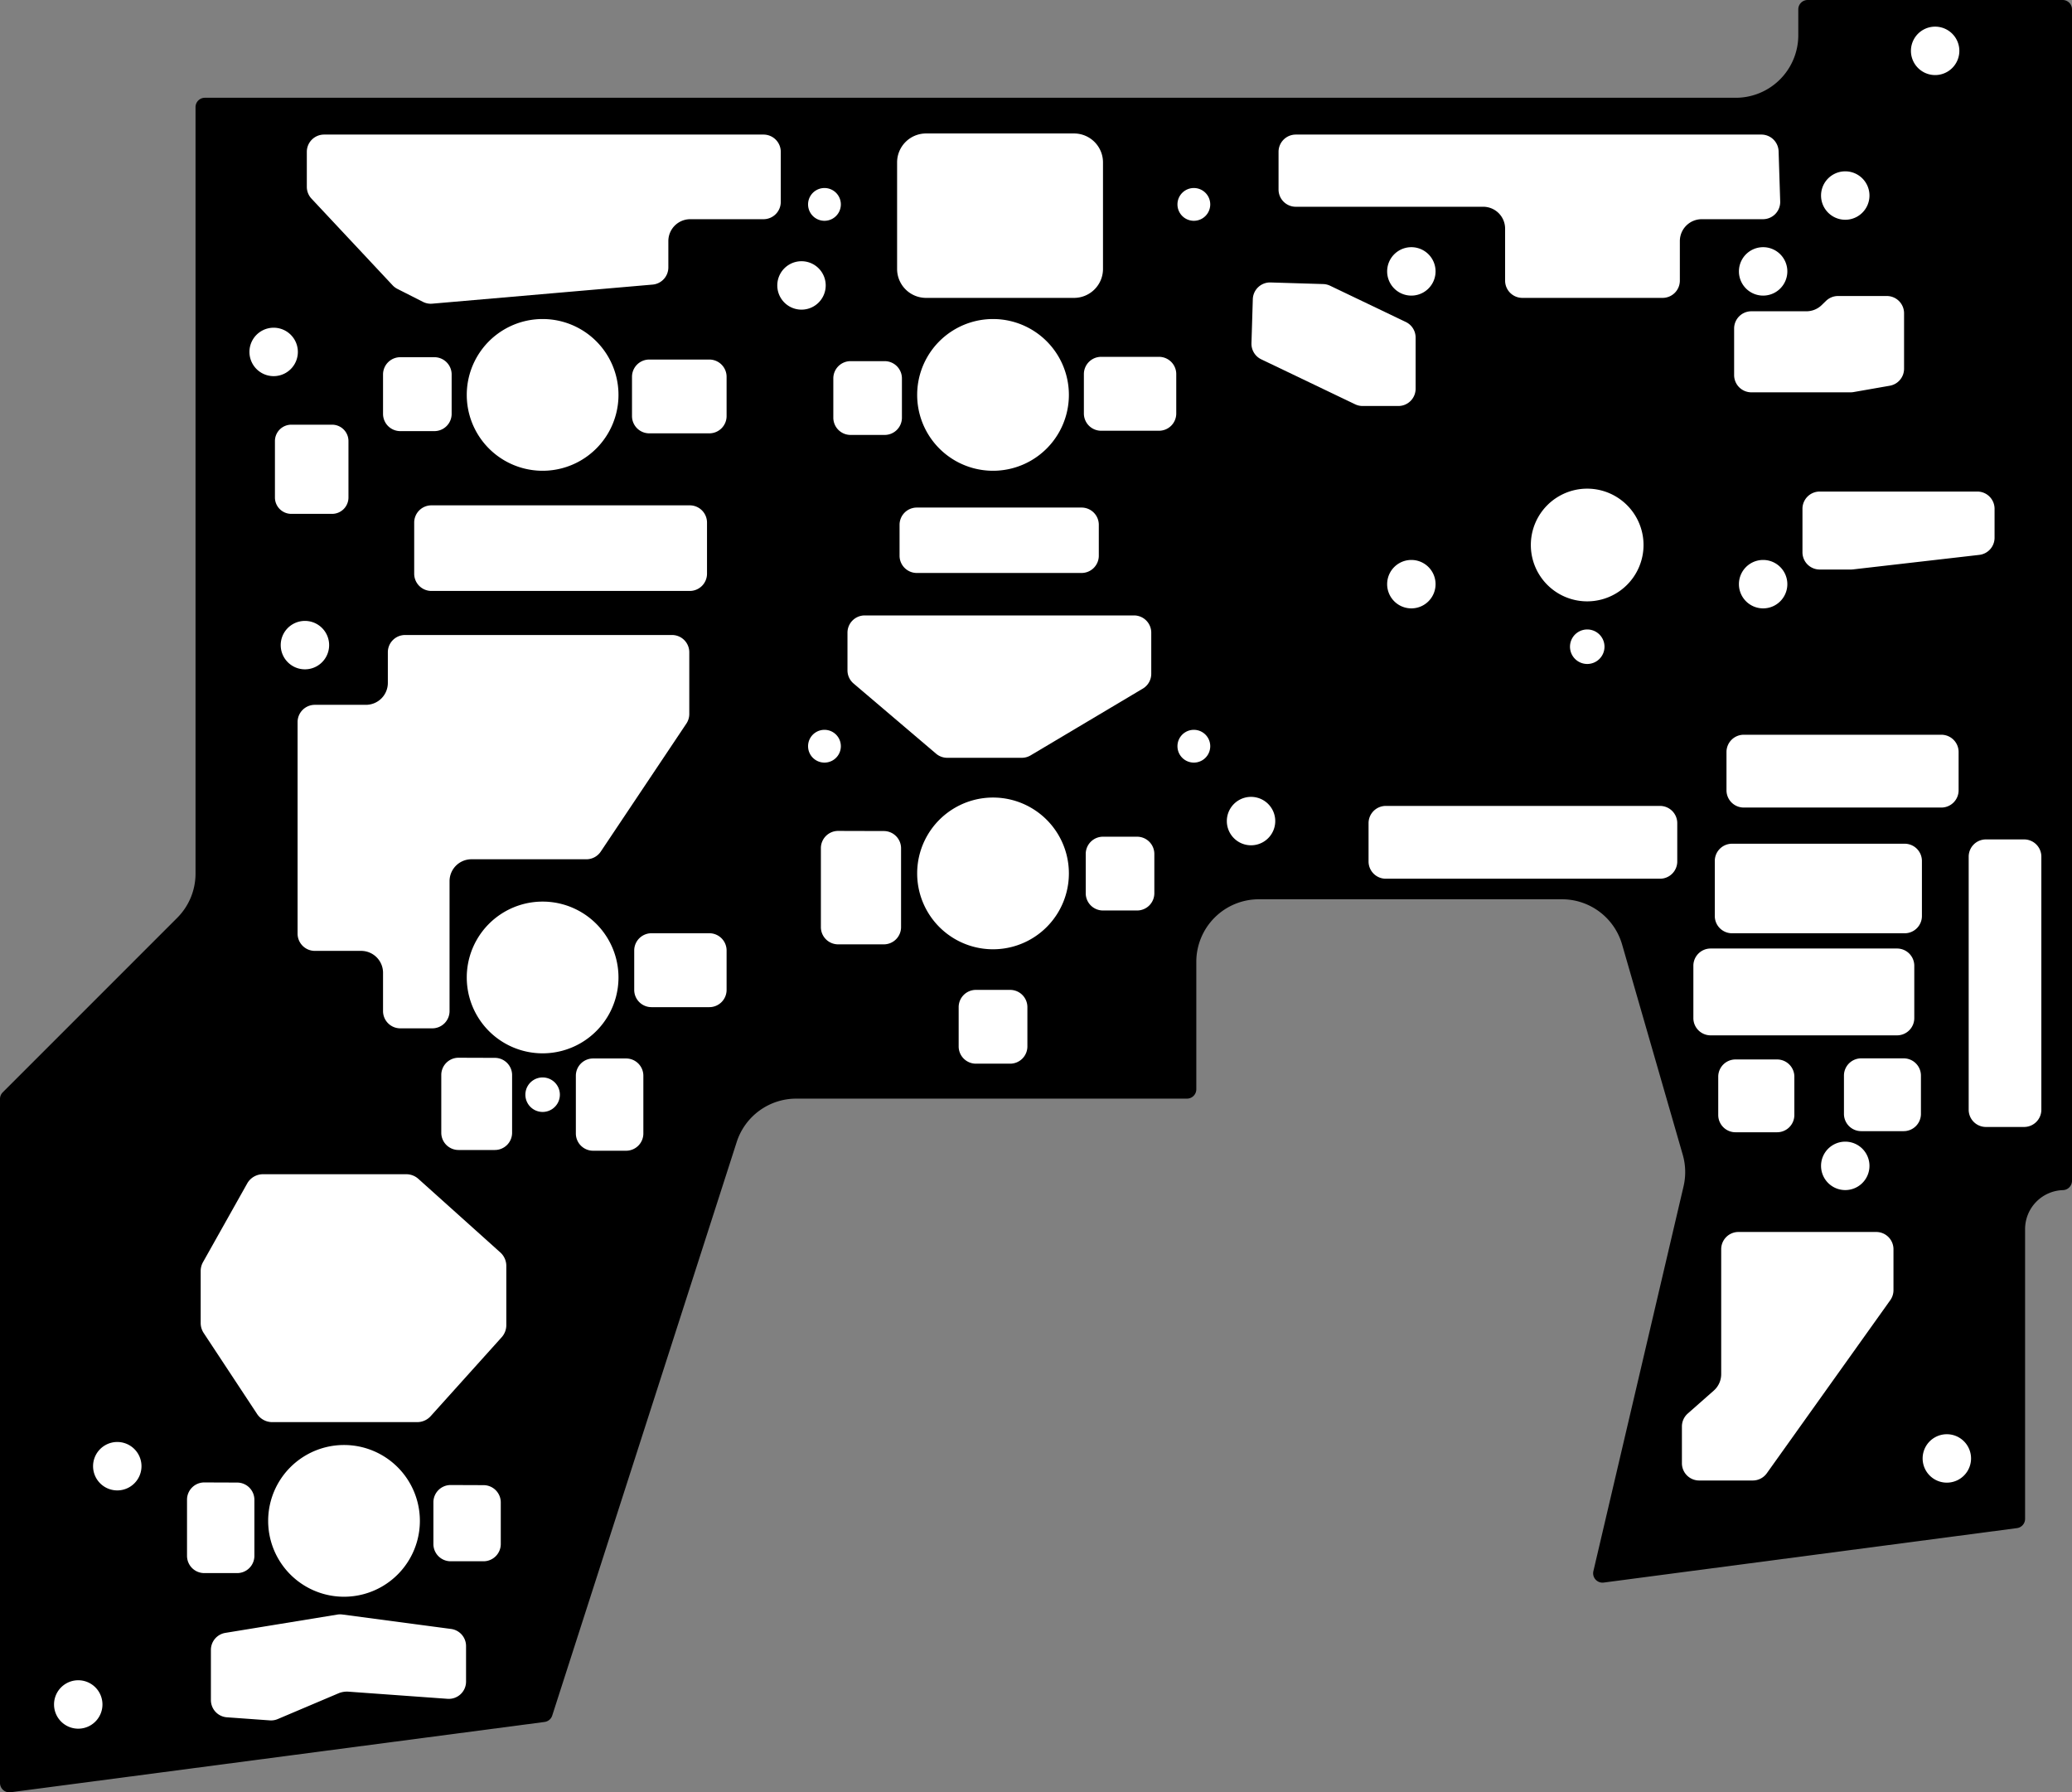 <?xml version="1.0" encoding="utf-8"?>
<!-- Generator: Fusion 360, Shaper Origin Export Add-In, Version 1.6.10  -->
<svg xmlns="http://www.w3.org/2000/svg" xmlns:xlink="http://www.w3.org/1999/xlink" xmlns:shaper="http://www.shapertools.com/namespaces/shaper" shaper:fusionaddin="version:1.6.10" width="16.828cm" height="14.555cm" version="1.1" x="0cm" y="0cm" viewBox="0 0 16.828 14.555" enable-background="new 0 0 16.828 14.555" xml:space="preserve"><rect x="0" y="0" width="16.828" height="14.555" fill="#808080" stroke="none"/><path d="M10.71,-6.485 A0.076,0.076 0 0,0 10.643,-6.561 L7.288,-7.003 A0.076,0.076 277.5 0,0 7.204,-6.91 L7.936,-3.786 A0.508,0.508 346.81 0,1 7.93,-3.53 L7.437,-1.821 A0.508,0.508 16.076 0,1 6.949,-1.454 L4.487,-1.454 A0.508,0.508 90 0,1 3.979,-1.962 L3.979,-2.997 A0.076,0.076 0 0,0 3.902,-3.073 L0.729,-3.073 A0.508,0.508 90 0,1 0.246,-3.426 L-1.252,-8.083 A0.076,0.076 342.176 0,0 -1.314,-8.135 L-5.651,-8.706 A0.076,0.076 277.5 0,0 -5.737,-8.631 L-5.737,-3.075 A0.076,0.076 180 0,0 -5.715,-3.022 L-4.298,-1.605 A0.508,0.508 315 0,1 -4.149,-1.246 L-4.149,4.979 A0.076,0.076 180 0,0 -4.073,5.055 L8.36,5.055 A0.508,0.508 270 0,1 8.868,5.563 L8.868,5.772 A0.076,0.076 180 0,0 8.944,5.849 L11.014,5.849 A0.076,0.076 90 0,0 11.091,5.772 L11.091,-3.74 A0.076,0.076 0 0,0 11.017,-3.816 A0.317,0.317 91.849 0,1 10.71,-4.134 L10.71,-6.485z" transform="matrix(1,0,0,-1,5.737,5.849)" fill="rgb(0,0,0)" shaper:cutDepth="0.003175" stroke-linecap="round" stroke-linejoin="round" /><path d="M-3.523,2.266 L-3.523,1.809 A0.152,0.152 180 0,1 -3.37,1.657 L-3.04,1.657 A0.152,0.152 270 0,1 -2.888,1.809 L-2.888,2.266 A0.152,0.152 0 0,1 -3.04,2.419 L-3.37,2.419 A0.152,0.152 90 0,1 -3.523,2.266z" transform="matrix(1,0,0,-1,5.737,5.849)" fill="rgb(255,255,255)" stroke="rgb(0,0,0)" stroke-width="0.001cm" stroke-linecap="round" stroke-linejoin="round" shaper:cutDepth="0.003175" /><path d="M-3.73,2.991 a0.215,0.215 0 1,1 0.431,0 a0.215,0.215 0 1,1 -0.431,0z" transform="matrix(1,0,0,-1,5.737,5.849)" fill="rgb(255,255,255)" stroke="rgb(0,0,0)" stroke-width="0.001cm" stroke-linecap="round" stroke-linejoin="round" shaper:cutDepth="0.003175" /><path d="M9.859,-5.995 a0.215,0.215 0 1,1 0.431,0 a0.215,0.215 0 1,1 -0.431,0z" transform="matrix(1,0,0,-1,5.737,5.849)" fill="rgb(255,255,255)" stroke="rgb(0,0,0)" stroke-width="0.001cm" stroke-linecap="round" stroke-linejoin="round" shaper:cutDepth="0.003175" /><path d="M4.208,-0.819 a0.215,0.215 0 1,1 0.431,0 a0.215,0.215 0 1,1 -0.431,0z" transform="matrix(1,0,0,-1,5.737,5.849)" fill="rgb(255,255,255)" stroke="rgb(0,0,0)" stroke-width="0.001cm" stroke-linecap="round" stroke-linejoin="round" shaper:cutDepth="0.003175" /><path d="M9.034,-3.619 a0.215,0.215 0 1,1 0.431,0 a0.215,0.215 0 1,1 -0.431,0z" transform="matrix(1,0,0,-1,5.737,5.849)" fill="rgb(255,255,255)" stroke="rgb(0,0,0)" stroke-width="0.001cm" stroke-linecap="round" stroke-linejoin="round" shaper:cutDepth="0.003175" /><path d="M-5,-6.058 a0.215,0.215 0 1,1 0.431,0 a0.215,0.215 0 1,1 -0.431,0z" transform="matrix(1,0,0,-1,5.737,5.849)" fill="rgb(255,255,255)" stroke="rgb(0,0,0)" stroke-width="0.001cm" stroke-linecap="round" stroke-linejoin="round" shaper:cutDepth="0.003175" /><path d="M-3.476,0.61 a0.215,0.215 0 1,1 0.431,0 a0.215,0.215 0 1,1 -0.431,0z" transform="matrix(1,0,0,-1,5.737,5.849)" fill="rgb(255,255,255)" stroke="rgb(0,0,0)" stroke-width="0.001cm" stroke-linecap="round" stroke-linejoin="round" shaper:cutDepth="0.003175" /><path d="M0.557,3.531 a0.215,0.215 0 1,1 0.431,0 a0.215,0.215 0 1,1 -0.431,0z" transform="matrix(1,0,0,-1,5.737,5.849)" fill="rgb(255,255,255)" stroke="rgb(0,0,0)" stroke-width="0.001cm" stroke-linecap="round" stroke-linejoin="round" shaper:cutDepth="0.003175" /><path d="M9.034,4.261 a0.215,0.215 0 1,1 0.431,0 a0.215,0.215 0 1,1 -0.431,0z" transform="matrix(1,0,0,-1,5.737,5.849)" fill="rgb(255,255,255)" stroke="rgb(0,0,0)" stroke-width="0.001cm" stroke-linecap="round" stroke-linejoin="round" shaper:cutDepth="0.003175" /><path d="M9.764,5.436 a0.215,0.215 0 1,1 0.431,0 a0.215,0.215 0 1,1 -0.431,0z" transform="matrix(1,0,0,-1,5.737,5.849)" fill="rgb(255,255,255)" stroke="rgb(0,0,0)" stroke-width="0.001cm" stroke-linecap="round" stroke-linejoin="round" shaper:cutDepth="0.003175" /><path d="M-3.578,-6.502 a0.635,0.635 0 1,1 1.27,0 a0.635,0.635 0 1,1 -1.27,0z" transform="matrix(1,0,0,-1,5.737,5.849)" fill="rgb(255,255,255)" stroke="rgb(0,0,0)" stroke-width="0.001cm" stroke-linecap="round" stroke-linejoin="round" shaper:cutDepth="0.003175" /><path d="M-1.965,-2.089 a0.635,0.635 0 1,1 1.27,0 a0.635,0.635 0 1,1 -1.27,0z" transform="matrix(1,0,0,-1,5.737,5.849)" fill="rgb(255,255,255)" stroke="rgb(0,0,0)" stroke-width="0.001cm" stroke-linecap="round" stroke-linejoin="round" shaper:cutDepth="0.003175" /><path d="M1.693,-1.244 a0.635,0.635 0 1,1 1.27,0 a0.635,0.635 0 1,1 -1.27,0z" transform="matrix(1,0,0,-1,5.737,5.849)" fill="rgb(255,255,255)" stroke="rgb(0,0,0)" stroke-width="0.001cm" stroke-linecap="round" stroke-linejoin="round" shaper:cutDepth="0.003175" /><path d="M1.693,2.642 a0.635,0.635 0 1,1 1.27,0 a0.635,0.635 0 1,1 -1.27,0z" transform="matrix(1,0,0,-1,5.737,5.849)" fill="rgb(255,255,255)" stroke="rgb(0,0,0)" stroke-width="0.001cm" stroke-linecap="round" stroke-linejoin="round" shaper:cutDepth="0.003175" /><path d="M-1.965,2.642 a0.635,0.635 0 1,1 1.27,0 a0.635,0.635 0 1,1 -1.27,0z" transform="matrix(1,0,0,-1,5.737,5.849)" fill="rgb(255,255,255)" stroke="rgb(0,0,0)" stroke-width="0.001cm" stroke-linecap="round" stroke-linejoin="round" shaper:cutDepth="0.003175" /><path d="M-1.489,-3.041 a0.159,0.159 0 1,1 0.318,0 a0.159,0.159 0 1,1 -0.318,0z" transform="matrix(1,0,0,-1,5.737,5.849)" fill="rgb(255,255,255)" stroke="rgb(0,0,0)" stroke-width="0.001cm" stroke-linecap="round" stroke-linejoin="round" shaper:cutDepth="0.003175" /><path d="M6.677,1.423 a0.476,0.476 0 1,1 0.953,0 a0.476,0.476 0 1,1 -0.953,0z" transform="matrix(1,0,0,-1,5.737,5.849)" fill="rgb(255,255,255)" stroke="rgb(0,0,0)" stroke-width="0.001cm" stroke-linecap="round" stroke-linejoin="round" shaper:cutDepth="0.003175" /><path d="M5.51,1.105 a0.215,0.215 0 1,1 0.431,0 a0.215,0.215 0 1,1 -0.431,0z" transform="matrix(1,0,0,-1,5.737,5.849)" fill="rgb(255,255,255)" stroke="rgb(0,0,0)" stroke-width="0.001cm" stroke-linecap="round" stroke-linejoin="round" shaper:cutDepth="0.003175" /><path d="M8.367,1.105 a0.215,0.215 0 1,1 0.431,0 a0.215,0.215 0 1,1 -0.431,0z" transform="matrix(1,0,0,-1,5.737,5.849)" fill="rgb(255,255,255)" stroke="rgb(0,0,0)" stroke-width="0.001cm" stroke-linecap="round" stroke-linejoin="round" shaper:cutDepth="0.003175" /><path d="M8.367,3.645 a0.215,0.215 0 1,1 0.431,0 a0.215,0.215 0 1,1 -0.431,0z" transform="matrix(1,0,0,-1,5.737,5.849)" fill="rgb(255,255,255)" stroke="rgb(0,0,0)" stroke-width="0.001cm" stroke-linecap="round" stroke-linejoin="round" shaper:cutDepth="0.003175" /><path d="M5.51,3.645 a0.215,0.215 0 1,1 0.431,0 a0.215,0.215 0 1,1 -0.431,0z" transform="matrix(1,0,0,-1,5.737,5.849)" fill="rgb(255,255,255)" stroke="rgb(0,0,0)" stroke-width="0.001cm" stroke-linecap="round" stroke-linejoin="round" shaper:cutDepth="0.003175" /><path d="M6.995,0.597 a0.159,0.159 0 1,1 0.318,0 a0.159,0.159 0 1,1 -0.318,0z" transform="matrix(1,0,0,-1,5.737,5.849)" fill="rgb(255,255,255)" stroke="rgb(0,0,0)" stroke-width="0.001cm" stroke-linecap="round" stroke-linejoin="round" shaper:cutDepth="0.003175" /><path d="M10.233,-1.108 L10.233,-3.164 A0.159,0.159 180 0,1 10.391,-3.322 L10.702,-3.322 A0.159,0.159 270 0,1 10.861,-3.164 L10.861,-1.108 A0.159,0.159 0 0,1 10.702,-0.949 L10.391,-0.949 A0.159,0.159 90 0,1 10.233,-1.108z" transform="matrix(1,0,0,-1,5.737,5.849)" fill="rgb(255,255,255)" stroke="rgb(0,0,0)" stroke-width="0.001cm" stroke-linecap="round" stroke-linejoin="round" shaper:cutDepth="0.003175" /><path d="M7.957,-5.617 L8.169,-5.43 A0.159,0.159 311.367 0,1 8.223,-5.311 L8.223,-4.296 A0.159,0.159 180 0,0 8.382,-4.137 L9.502,-4.137 A0.159,0.159 90 0,0 9.66,-4.296 L9.66,-4.628 A0.159,0.159 0 0,0 9.631,-4.72 L8.628,-6.126 A0.159,0.159 324.526 0,0 8.499,-6.193 L8.062,-6.193 A0.159,0.159 270 0,0 7.904,-6.034 L7.904,-5.736 A0.159,0.159 180 0,0 7.957,-5.617z" transform="matrix(1,0,0,-1,5.737,5.849)" fill="rgb(255,255,255)" stroke="rgb(0,0,0)" stroke-width="0.001cm" stroke-linecap="round" stroke-linejoin="round" shaper:cutDepth="0.003175" /><path d="M10.189,-0.569 L10.189,-0.258 A0.159,0.159 0 0,1 10.03,-0.099 L8.425,-0.099 A0.159,0.159 90 0,1 8.266,-0.258 L8.266,-0.569 A0.159,0.159 180 0,1 8.425,-0.728 L10.03,-0.728 A0.159,0.159 270 0,1 10.189,-0.569z" transform="matrix(1,0,0,-1,5.737,5.849)" fill="rgb(255,255,255)" stroke="rgb(0,0,0)" stroke-width="0.001cm" stroke-linecap="round" stroke-linejoin="round" shaper:cutDepth="0.003175" /><path d="M9.891,-1.591 L9.891,-1.142 A0.159,0.159 0 0,1 9.732,-0.984 L8.33,-0.984 A0.159,0.159 90 0,1 8.171,-1.142 L8.171,-1.591 A0.159,0.159 180 0,1 8.33,-1.749 L9.732,-1.749 A0.159,0.159 270 0,1 9.891,-1.591z" transform="matrix(1,0,0,-1,5.737,5.849)" fill="rgb(255,255,255)" stroke="rgb(0,0,0)" stroke-width="0.001cm" stroke-linecap="round" stroke-linejoin="round" shaper:cutDepth="0.003175" /><path d="M-2.05,2.488 L-2.05,2.808 A0.159,0.159 0 0,1 -2.209,2.967 L-2.487,2.967 A0.159,0.159 90 0,1 -2.645,2.808 L-2.645,2.488 A0.159,0.159 180 0,1 -2.487,2.329 L-2.209,2.329 A0.159,0.159 270 0,1 -2.05,2.488z" transform="matrix(1,0,0,-1,5.737,5.849)" fill="rgb(255,255,255)" stroke="rgb(0,0,0)" stroke-width="0.001cm" stroke-linecap="round" stroke-linejoin="round" shaper:cutDepth="0.003175" /><path d="M3.206,1.335 L3.206,1.588 A0.159,0.159 0 0,1 3.047,1.746 L1.709,1.746 A0.159,0.159 90 0,1 1.55,1.588 L1.55,1.335 A0.159,0.159 180 0,1 1.709,1.177 L3.047,1.177 A0.159,0.159 270 0,1 3.206,1.335z" transform="matrix(1,0,0,-1,5.737,5.849)" fill="rgb(255,255,255)" stroke="rgb(0,0,0)" stroke-width="0.001cm" stroke-linecap="round" stroke-linejoin="round" shaper:cutDepth="0.003175" /><path d="M0.024,1.189 L0.024,1.606 A0.159,0.159 0 0,1 -0.135,1.764 L-2.233,1.764 A0.159,0.159 90 0,1 -2.392,1.606 L-2.392,1.189 A0.159,0.159 180 0,1 -2.233,1.031 L-0.135,1.031 A0.159,0.159 270 0,1 0.024,1.189z" transform="matrix(1,0,0,-1,5.737,5.849)" fill="rgb(255,255,255)" stroke="rgb(0,0,0)" stroke-width="0.001cm" stroke-linecap="round" stroke-linejoin="round" shaper:cutDepth="0.003175" /><path d="M1.183,0.284 L1.853,-0.286 A0.159,0.159 229.635 0,1 1.956,-0.324 L2.563,-0.324 A0.159,0.159 270 0,1 2.644,-0.301 L3.555,0.241 A0.159,0.159 300.768 0,1 3.632,0.377 L3.632,0.711 A0.159,0.159 0 0,1 3.473,0.87 L1.286,0.87 A0.159,0.159 90 0,1 1.127,0.711 L1.127,0.405 A0.159,0.159 180 0,1 1.183,0.284z" transform="matrix(1,0,0,-1,5.737,5.849)" fill="rgb(255,255,255)" stroke="rgb(0,0,0)" stroke-width="0.001cm" stroke-linecap="round" stroke-linejoin="round" shaper:cutDepth="0.003175" /><path d="M3.24,3.665 L3.24,4.53 A0.254,0.254 0 0,1 2.986,4.784 L1.784,4.784 A0.254,0.254 90 0,1 1.53,4.53 L1.53,3.665 A0.254,0.254 180 0,1 1.784,3.411 L2.986,3.411 A0.254,0.254 270 0,1 3.24,3.665z" transform="matrix(1,0,0,-1,5.737,5.849)" fill="rgb(255,255,255)" stroke="rgb(0,0,0)" stroke-width="0.001cm" stroke-linecap="round" stroke-linejoin="round" shaper:cutDepth="0.003175" /><path d="M3.835,2.491 L3.835,2.811 A0.159,0.159 0 0,1 3.676,2.97 L3.206,2.97 A0.159,0.159 90 0,1 3.047,2.811 L3.047,2.491 A0.159,0.159 180 0,1 3.206,2.332 L3.676,2.332 A0.159,0.159 270 0,1 3.835,2.491z" transform="matrix(1,0,0,-1,5.737,5.849)" fill="rgb(255,255,255)" stroke="rgb(0,0,0)" stroke-width="0.001cm" stroke-linecap="round" stroke-linejoin="round" shaper:cutDepth="0.003175" /><path d="M1.607,2.457 L1.607,2.777 A0.159,0.159 0 0,1 1.449,2.935 L1.17,2.935 A0.159,0.159 90 0,1 1.012,2.777 L1.012,2.457 A0.159,0.159 180 0,1 1.17,2.298 L1.449,2.298 A0.159,0.159 270 0,1 1.607,2.457z" transform="matrix(1,0,0,-1,5.737,5.849)" fill="rgb(255,255,255)" stroke="rgb(0,0,0)" stroke-width="0.001cm" stroke-linecap="round" stroke-linejoin="round" shaper:cutDepth="0.003175" /><path d="M0.183,2.469 L0.183,2.789 A0.159,0.159 0 0,1 0.024,2.948 L-0.465,2.948 A0.159,0.159 90 0,1 -0.623,2.789 L-0.623,2.469 A0.159,0.159 180 0,1 -0.465,2.311 L0.024,2.311 A0.159,0.159 270 0,1 0.183,2.469z" transform="matrix(1,0,0,-1,5.737,5.849)" fill="rgb(255,255,255)" stroke="rgb(0,0,0)" stroke-width="0.001cm" stroke-linecap="round" stroke-linejoin="round" shaper:cutDepth="0.003175" /><path d="M0.183,-2.19 L0.183,-1.87 A0.159,0.159 0 0,1 0.024,-1.711 L-0.446,-1.711 A0.159,0.159 90 0,1 -0.605,-1.87 L-0.605,-2.19 A0.159,0.159 180 0,1 -0.446,-2.349 L0.024,-2.349 A0.159,0.159 270 0,1 0.183,-2.19z" transform="matrix(1,0,0,-1,5.737,5.849)" fill="rgb(255,255,255)" stroke="rgb(0,0,0)" stroke-width="0.001cm" stroke-linecap="round" stroke-linejoin="round" shaper:cutDepth="0.003175" /><path d="M-1.661,-4.308 L-2.326,-3.711 A0.166,0.166 48.023 0,1 -2.437,-3.668 L-3.601,-3.668 A0.166,0.166 90 0,1 -3.746,-3.753 L-4.105,-4.392 A0.166,0.166 150.69 0,1 -4.126,-4.473 L-4.126,-4.894 A0.166,0.166 180 0,1 -4.099,-4.986 L-3.665,-5.644 A0.166,0.166 213.359 0,1 -3.527,-5.719 L-2.349,-5.719 A0.166,0.166 270 0,1 -2.225,-5.664 L-1.649,-5.024 A0.166,0.166 318.023 0,1 -1.606,-4.912 L-1.606,-4.432 A0.166,0.166 0 0,1 -1.661,-4.308z" transform="matrix(1,0,0,-1,5.737,5.849)" fill="rgb(255,255,255)" stroke="rgb(0,0,0)" stroke-width="0.001cm" stroke-linecap="round" stroke-linejoin="round" shaper:cutDepth="0.003175" /><path d="M-1.718,-2.723 L-2.013,-2.722 A0.159,0.159 89.837 0,1 -2.172,-2.881 L-2.172,-3.351 A0.159,0.159 180 0,1 -2.013,-3.509 L-1.718,-3.509 A0.159,0.159 270 0,1 -1.559,-3.351 L-1.559,-2.882 A0.159,0.159 0 0,1 -1.718,-2.723z" transform="matrix(1,0,0,-1,5.737,5.849)" fill="rgb(255,255,255)" stroke="rgb(0,0,0)" stroke-width="0.001cm" stroke-linecap="round" stroke-linejoin="round" shaper:cutDepth="0.003175" /><path d="M-0.651,-2.728 L-0.92,-2.728 A0.159,0.159 89.837 0,1 -1.079,-2.886 L-1.079,-3.356 A0.159,0.159 180 0,1 -0.92,-3.515 L-0.652,-3.515 A0.159,0.159 270 0,1 -0.493,-3.356 L-0.493,-2.887 A0.159,0.159 0 0,1 -0.651,-2.728z" transform="matrix(1,0,0,-1,5.737,5.849)" fill="rgb(255,255,255)" stroke="rgb(0,0,0)" stroke-width="0.001cm" stroke-linecap="round" stroke-linejoin="round" shaper:cutDepth="0.003175" /><path d="M-0.974,-1.148 L-1.908,-1.148 A0.159,0.159 90 0,1 -2.067,-1.307 L-2.067,-2.362 A0.159,0.159 0 0,0 -2.226,-2.521 L-2.487,-2.521 A0.159,0.159 270 0,0 -2.645,-2.362 L-2.645,-2.051 A0.159,0.159 0 0,1 -2.804,-1.892 L-3.18,-1.892 A0.159,0.159 270 0,0 -3.339,-1.734 L-3.339,-0.015 A0.159,0.159 180 0,0 -3.18,0.144 L-2.765,0.144 A0.159,0.159 270 0,1 -2.606,0.303 L-2.606,0.553 A0.159,0.159 180 0,0 -2.447,0.711 L-0.279,0.711 A0.159,0.159 90 0,0 -0.12,0.553 L-0.12,0.051 A0.159,0.159 0 0,0 -0.147,-0.038 L-0.842,-1.077 A0.159,0.159 326.263 0,0 -0.974,-1.148z" transform="matrix(1,0,0,-1,5.737,5.849)" fill="rgb(255,255,255)" stroke="rgb(0,0,0)" stroke-width="0.001cm" stroke-linecap="round" stroke-linejoin="round" shaper:cutDepth="0.003175" /><path d="M7.904,-1.147 L7.904,-0.836 A0.159,0.159 0 0,1 7.745,-0.677 L5.518,-0.677 A0.159,0.159 90 0,1 5.359,-0.836 L5.359,-1.147 A0.159,0.159 180 0,1 5.518,-1.306 L7.745,-1.306 A0.159,0.159 270 0,1 7.904,-1.147z" transform="matrix(1,0,0,-1,5.737,5.849)" fill="rgb(255,255,255)" stroke="rgb(0,0,0)" stroke-width="0.001cm" stroke-linecap="round" stroke-linejoin="round" shaper:cutDepth="0.003175" /><path d="M3.657,-1.405 L3.657,-1.086 A0.159,0.159 0 0,1 3.499,-0.927 L3.22,-0.927 A0.159,0.159 90 0,1 3.062,-1.086 L3.062,-1.405 A0.159,0.159 180 0,1 3.22,-1.564 L3.499,-1.564 A0.159,0.159 270 0,1 3.657,-1.405z" transform="matrix(1,0,0,-1,5.737,5.849)" fill="rgb(255,255,255)" stroke="rgb(0,0,0)" stroke-width="0.001cm" stroke-linecap="round" stroke-linejoin="round" shaper:cutDepth="0.003175" /><path d="M2.626,-2.649 L2.626,-2.329 A0.159,0.159 0 0,1 2.467,-2.171 L2.189,-2.171 A0.159,0.159 90 0,1 2.03,-2.329 L2.03,-2.649 A0.159,0.159 180 0,1 2.189,-2.808 L2.467,-2.808 A0.159,0.159 270 0,1 2.626,-2.649z" transform="matrix(1,0,0,-1,5.737,5.849)" fill="rgb(255,255,255)" stroke="rgb(0,0,0)" stroke-width="0.001cm" stroke-linecap="round" stroke-linejoin="round" shaper:cutDepth="0.003175" /><path d="M3.807,4.189 a0.152,0.152 0 1,1 0.304,0 a0.152,0.152 0 1,1 -0.304,0z" transform="matrix(1,0,0,-1,5.737,5.849)" fill="rgb(255,255,255)" stroke="rgb(0,0,0)" stroke-width="0.001cm" stroke-linecap="round" stroke-linejoin="round" shaper:cutDepth="0.003175" /><path d="M0.807,-0.211 a0.152,0.152 0 1,1 0.304,0 a0.152,0.152 0 1,1 -0.304,0z" transform="matrix(1,0,0,-1,5.737,5.849)" fill="rgb(255,255,255)" stroke="rgb(0,0,0)" stroke-width="0.001cm" stroke-linecap="round" stroke-linejoin="round" shaper:cutDepth="0.003175" /><path d="M3.807,-0.211 a0.152,0.152 0 1,1 0.304,0 a0.152,0.152 0 1,1 -0.304,0z" transform="matrix(1,0,0,-1,5.737,5.849)" fill="rgb(255,255,255)" stroke="rgb(0,0,0)" stroke-width="0.001cm" stroke-linecap="round" stroke-linejoin="round" shaper:cutDepth="0.003175" /><path d="M0.807,4.189 a0.152,0.152 0 1,1 0.304,0 a0.152,0.152 0 1,1 -0.304,0z" transform="matrix(1,0,0,-1,5.737,5.849)" fill="rgb(255,255,255)" stroke="rgb(0,0,0)" stroke-width="0.001cm" stroke-linecap="round" stroke-linejoin="round" shaper:cutDepth="0.003175" /><path d="M9.883,-3.197 L9.883,-2.886 A0.159,0.159 0 0,1 9.724,-2.727 L9.379,-2.727 A0.159,0.159 90 0,1 9.22,-2.886 L9.22,-3.197 A0.159,0.159 180 0,1 9.379,-3.356 L9.724,-3.356 A0.159,0.159 270 0,1 9.883,-3.197z" transform="matrix(1,0,0,-1,5.737,5.849)" fill="rgb(255,255,255)" stroke="rgb(0,0,0)" stroke-width="0.001cm" stroke-linecap="round" stroke-linejoin="round" shaper:cutDepth="0.003175" /><path d="M8.855,-3.206 L8.855,-2.895 A0.159,0.159 0 0,1 8.696,-2.736 L8.358,-2.736 A0.159,0.159 90 0,1 8.199,-2.895 L8.199,-3.206 A0.159,0.159 180 0,1 8.358,-3.365 L8.696,-3.365 A0.159,0.159 270 0,1 8.855,-3.206z" transform="matrix(1,0,0,-1,5.737,5.849)" fill="rgb(255,255,255)" stroke="rgb(0,0,0)" stroke-width="0.001cm" stroke-linecap="round" stroke-linejoin="round" shaper:cutDepth="0.003175" /><path d="M9.829,-2.419 L9.829,-1.994 A0.159,0.159 0 0,1 9.671,-1.835 L8.156,-1.835 A0.159,0.159 90 0,1 7.997,-1.994 L7.997,-2.419 A0.159,0.159 180 0,1 8.156,-2.578 L9.671,-2.578 A0.159,0.159 270 0,1 9.829,-2.419z" transform="matrix(1,0,0,-1,5.737,5.849)" fill="rgb(255,255,255)" stroke="rgb(0,0,0)" stroke-width="0.001cm" stroke-linecap="round" stroke-linejoin="round" shaper:cutDepth="0.003175" /><path d="M8.487,3.34 L8.934,3.34 A0.159,0.159 270 0,1 9.046,3.386 L9.079,3.418 A0.159,0.159 134.503 0,0 9.19,3.464 L9.587,3.464 A0.159,0.159 90 0,0 9.746,3.305 L9.746,2.854 A0.159,0.159 0 0,0 9.615,2.698 L9.318,2.646 A0.159,0.159 279.941 0,0 9.291,2.644 L8.487,2.644 A0.159,0.159 270 0,0 8.328,2.802 L8.328,3.181 A0.159,0.159 180 0,0 8.487,3.34z" transform="matrix(1,0,0,-1,5.737,5.849)" fill="rgb(255,255,255)" stroke="rgb(0,0,0)" stroke-width="0.001cm" stroke-linecap="round" stroke-linejoin="round" shaper:cutDepth="0.003175" /><path d="M8.581,4.05 L8.083,4.05 A0.159,0.159 90 0,1 7.925,3.891 L7.925,3.57 A0.159,0.159 0 0,0 7.766,3.411 L6.627,3.411 A0.159,0.159 270 0,0 6.468,3.57 L6.468,3.993 A0.159,0.159 0 0,1 6.309,4.151 L4.787,4.151 A0.159,0.159 270 0,0 4.628,4.31 L4.628,4.617 A0.159,0.159 180 0,0 4.787,4.775 L8.568,4.775 A0.159,0.159 90 0,0 8.727,4.622 L8.74,4.214 A0.159,0.159 1.833 0,0 8.581,4.05z" transform="matrix(1,0,0,-1,5.737,5.849)" fill="rgb(255,255,255)" stroke="rgb(0,0,0)" stroke-width="0.001cm" stroke-linecap="round" stroke-linejoin="round" shaper:cutDepth="0.003175" /><path d="M10.322,1.876 L9.041,1.876 A0.159,0.159 90 0,1 8.883,1.718 L8.883,1.364 A0.159,0.159 180 0,1 9.041,1.205 L9.296,1.205 A0.159,0.159 270 0,1 9.314,1.206 L10.34,1.324 A0.159,0.159 276.574 0,1 10.481,1.482 L10.481,1.718 A0.159,0.159 0 0,1 10.322,1.876z" transform="matrix(1,0,0,-1,5.737,5.849)" fill="rgb(255,255,255)" stroke="rgb(0,0,0)" stroke-width="0.001cm" stroke-linecap="round" stroke-linejoin="round" shaper:cutDepth="0.003175" /><path d="M4.498,2.914 L5.26,2.549 A0.159,0.159 244.419 0,1 5.329,2.533 L5.62,2.533 A0.159,0.159 270 0,1 5.779,2.692 L5.779,3.108 A0.159,0.159 0 0,1 5.689,3.251 L5.075,3.545 A0.159,0.159 64.419 0,1 5.011,3.561 L4.583,3.574 A0.159,0.159 88.217 0,1 4.419,3.42 L4.408,3.062 A0.159,0.159 178.217 0,1 4.498,2.914z" transform="matrix(1,0,0,-1,5.737,5.849)" fill="rgb(255,255,255)" stroke="rgb(0,0,0)" stroke-width="0.001cm" stroke-linecap="round" stroke-linejoin="round" shaper:cutDepth="0.003175" /><path d="M1.441,-0.881 L1.07,-0.88 A0.159,0.159 89.837 0,1 0.911,-1.039 L0.911,-1.68 A0.159,0.159 180 0,1 1.07,-1.839 L1.441,-1.839 A0.159,0.159 270 0,1 1.6,-1.68 L1.6,-1.04 A0.159,0.159 0 0,1 1.441,-0.881z" transform="matrix(1,0,0,-1,5.737,5.849)" fill="rgb(255,255,255)" stroke="rgb(0,0,0)" stroke-width="0.001cm" stroke-linecap="round" stroke-linejoin="round" shaper:cutDepth="0.003175" /><path d="M-3.81,-6.172 L-4.078,-6.171 A0.159,0.159 89.837 0,1 -4.237,-6.33 L-4.237,-6.786 A0.159,0.159 180 0,1 -4.079,-6.945 L-3.811,-6.945 A0.159,0.159 270 0,1 -3.652,-6.786 L-3.652,-6.33 A0.159,0.159 0 0,1 -3.81,-6.172z" transform="matrix(1,0,0,-1,5.737,5.849)" fill="rgb(255,255,255)" stroke="rgb(0,0,0)" stroke-width="0.001cm" stroke-linecap="round" stroke-linejoin="round" shaper:cutDepth="0.003175" /><path d="M-1.809,-6.193 L-2.077,-6.192 A0.159,0.159 89.837 0,1 -2.236,-6.351 L-2.236,-6.69 A0.159,0.159 180 0,1 -2.078,-6.849 L-1.809,-6.849 A0.159,0.159 270 0,1 -1.651,-6.69 L-1.651,-6.352 A0.159,0.159 0 0,1 -1.809,-6.193z" transform="matrix(1,0,0,-1,5.737,5.849)" fill="rgb(255,255,255)" stroke="rgb(0,0,0)" stroke-width="0.001cm" stroke-linecap="round" stroke-linejoin="round" shaper:cutDepth="0.003175" /><path d="M-2.103,-7.966 L-2.907,-7.908 A0.159,0.159 85.829 0,1 -2.981,-7.92 L-3.474,-8.129 A0.159,0.159 292.952 0,0 -3.548,-8.141 L-3.896,-8.116 A0.159,0.159 265.829 0,0 -4.043,-7.957 L-4.043,-7.549 A0.159,0.159 180 0,0 -3.91,-7.393 L-2.998,-7.244 A0.159,0.159 99.236 0,0 -2.952,-7.244 L-2.071,-7.361 A0.159,0.159 82.405 0,0 -1.933,-7.519 L-1.933,-7.808 A0.159,0.159 0 0,0 -2.103,-7.966z" transform="matrix(1,0,0,-1,5.737,5.849)" fill="rgb(255,255,255)" stroke="rgb(0,0,0)" stroke-width="0.001cm" stroke-linecap="round" stroke-linejoin="round" shaper:cutDepth="0.003175" /><path d="M0.464,4.05 L-0.131,4.05 A0.159,0.159 90 0,1 -0.29,3.891 L-0.29,3.677 A0.159,0.159 0 0,0 -0.435,3.519 L-2.225,3.364 A0.159,0.159 274.948 0,0 -2.311,3.381 L-2.518,3.486 A0.159,0.159 243.146 0,0 -2.562,3.519 L-3.221,4.223 A0.159,0.159 223.077 0,0 -3.264,4.331 L-3.264,4.617 A0.159,0.159 180 0,0 -3.105,4.775 L0.464,4.775 A0.159,0.159 90 0,0 0.623,4.617 L0.623,4.209 A0.159,0.159 0 0,0 0.464,4.05z" transform="matrix(1,0,0,-1,5.737,5.849)" fill="rgb(255,255,255)" stroke="rgb(0,0,0)" stroke-width="0.001cm" stroke-linecap="round" stroke-linejoin="round" shaper:cutDepth="0.003175" /><path d="M-5.317,-7.993 a0.215,0.215 0 1,1 0.431,0 a0.215,0.215 0 1,1 -0.431,0z" transform="matrix(1,0,0,-1,5.737,5.849)" fill="rgb(255,255,255)" stroke="rgb(0,0,0)" stroke-width="0.001cm" stroke-linecap="round" stroke-linejoin="round" shaper:cutDepth="0.003175" /></svg>
